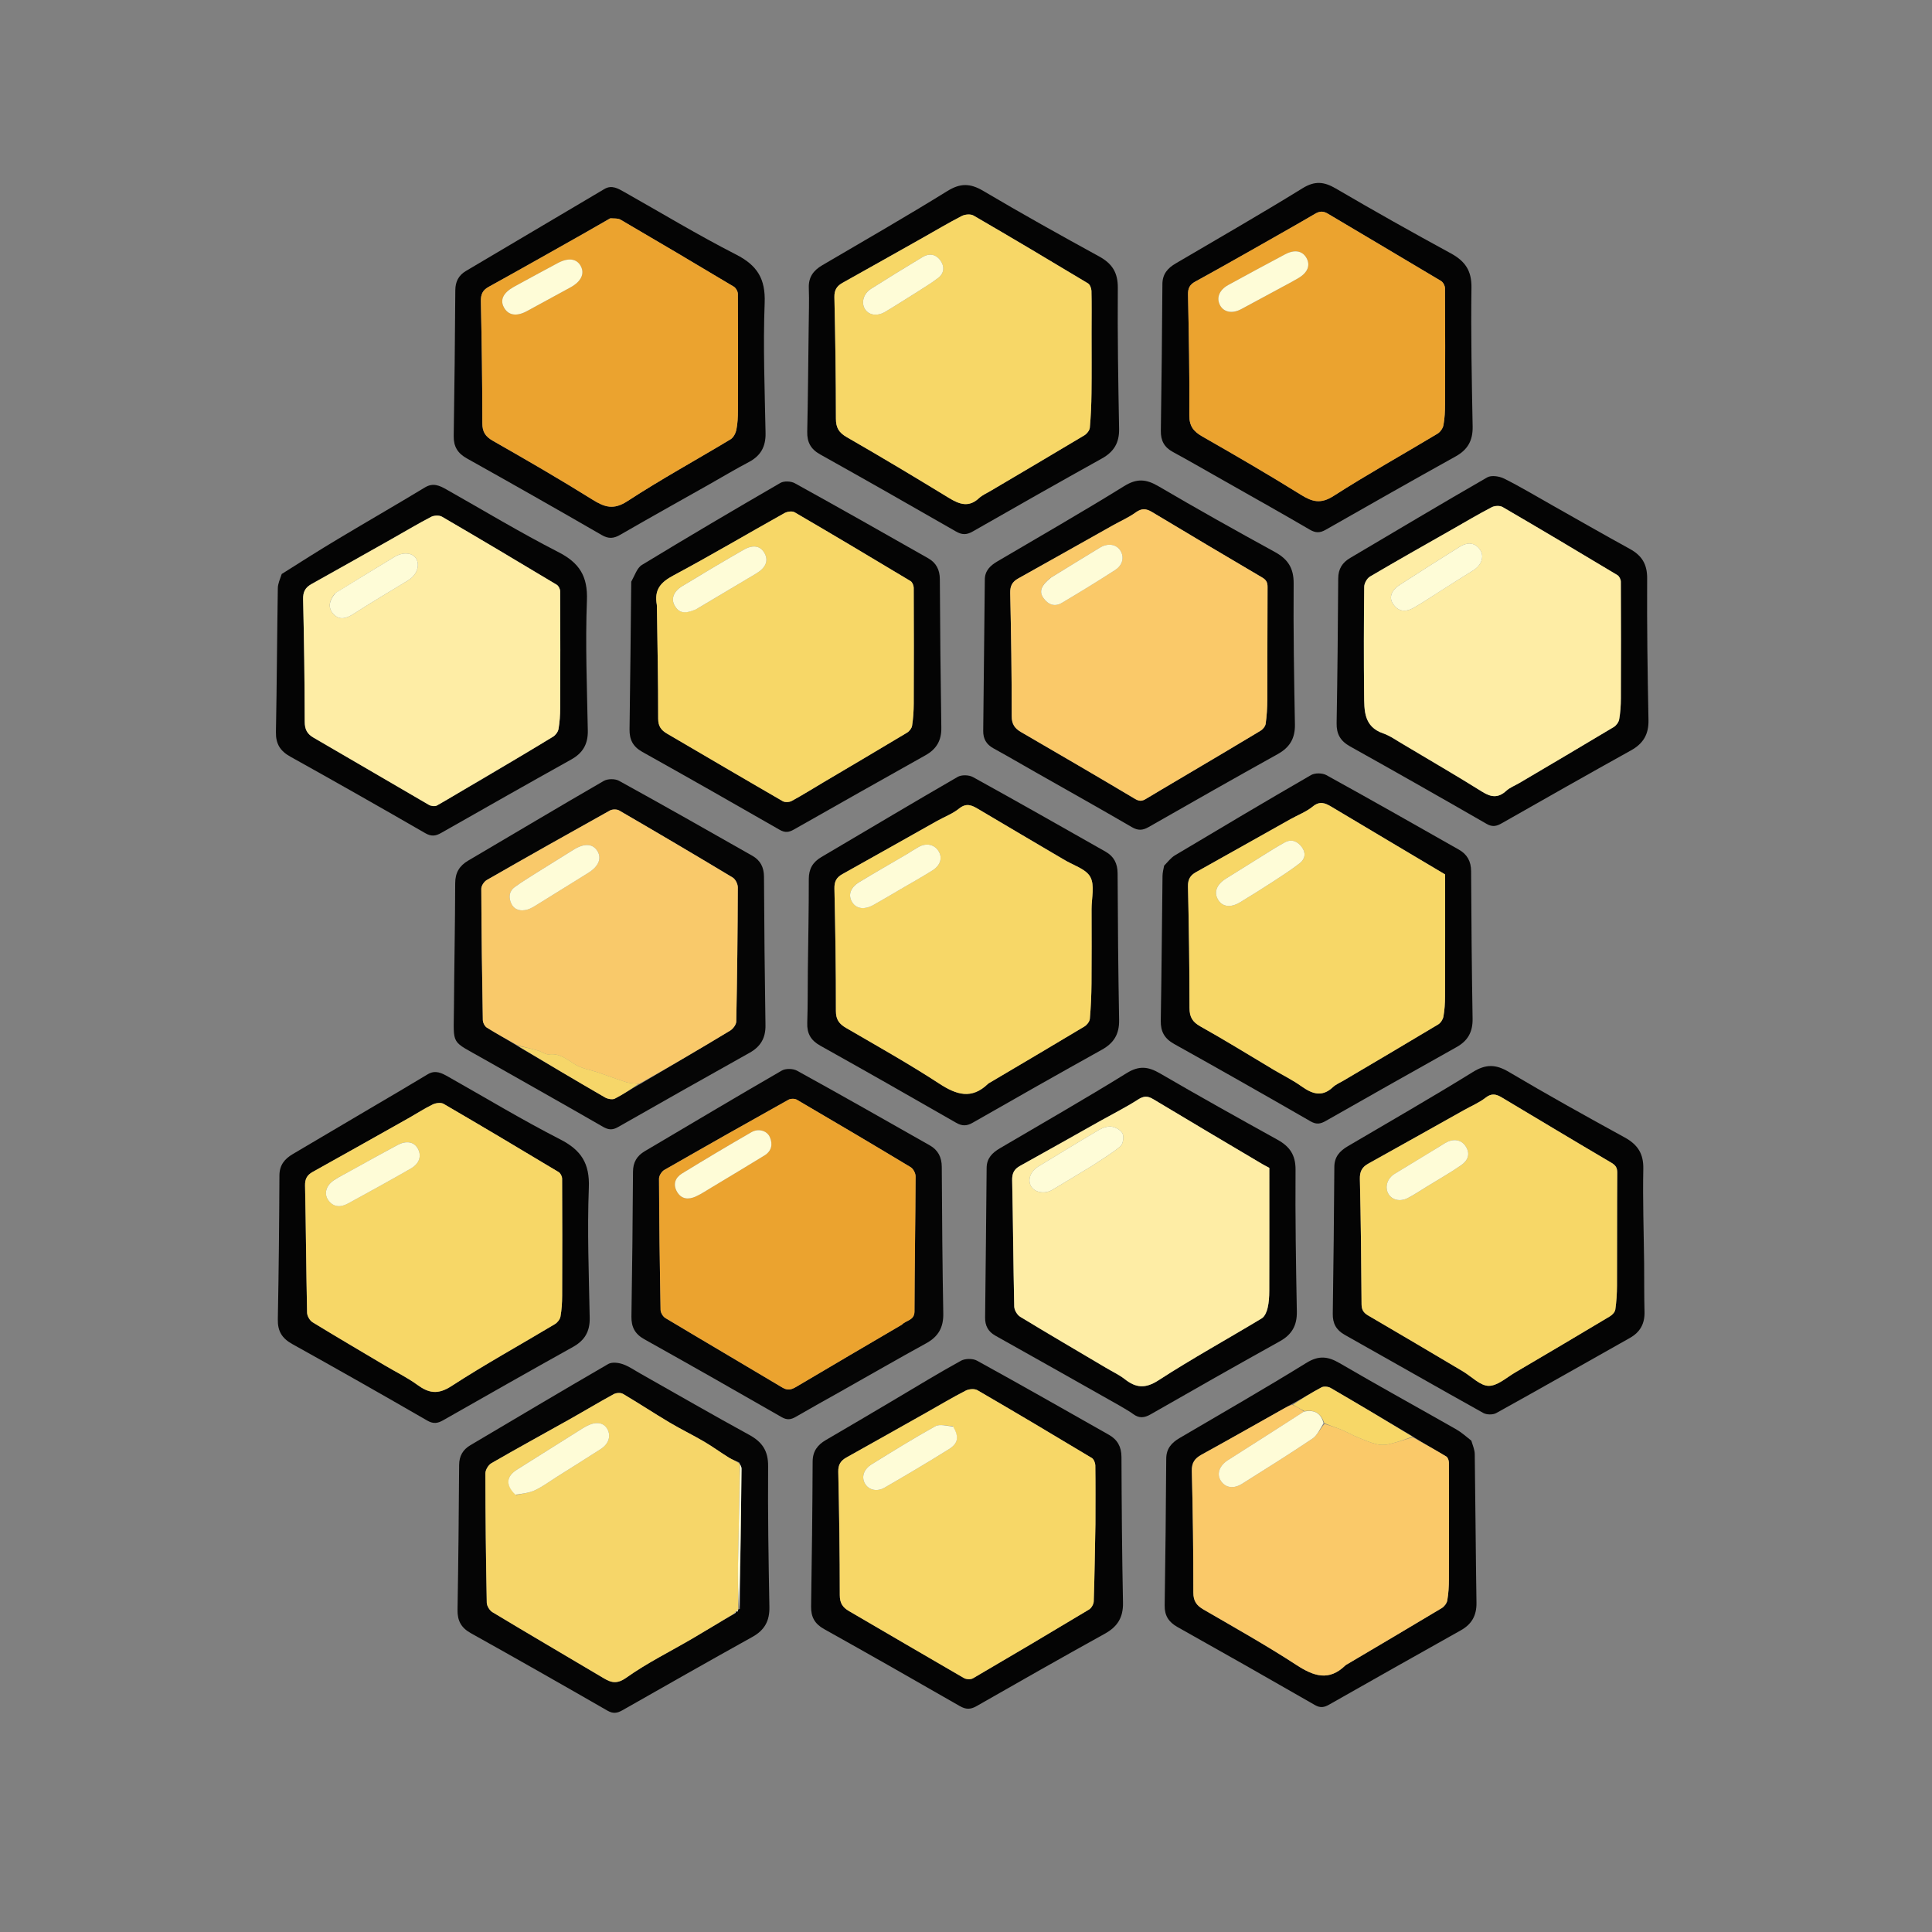 <?xml version="1.0" encoding="utf-8"?>
<!-- Generator: Adobe Adobe Illustrator 24.2.0, SVG Export Plug-In . SVG Version: 6.00 Build 0)  -->
<svg version="1.1" id="レイヤー_1" xmlns="http://www.w3.org/2000/svg" xmlns:xlink="http://www.w3.org/1999/xlink" x="0px"
	 y="0px" width="1000px" height="1000px" viewBox="0 0 1000 1000" style="enable-background:new 0 0 1000 1000;"
	 xml:space="preserve">
<rect x="0" y="0" width="1000" height="1000" fill="#808080" stroke="none"/>
<style type="text/css">
	.st0{fill:#050505;}
	.st1{fill:#040404;}
	.st2{fill:#F6D669;}
	.st3{fill:#FEFCD7;}
	.st4{fill:#F9C96A;}
	.st5{fill:#EBA32F;}
	.st6{fill:#F7D767;}
	.st7{fill:#FAC969;}
	.st8{fill:#FEEDA5;}
</style>
<g>
	<path class="st0" d="M331.85,711.18c18.85,10.65,37.28,21.3,55.96,31.51c6.7,3.67,9.84,8.25,9.77,16.21
		c-0.19,24.31,0.21,48.63,0.66,72.95c0.13,7.13-2.5,11.91-8.76,15.39c-22.53,12.52-44.93,25.27-67.34,38
		c-2.66,1.51-4.79,1.88-7.74,0.18c-23.48-13.51-47.04-26.9-70.7-40.1c-5.02-2.8-6.98-6.45-6.88-12.08
		c0.43-24.98,0.67-49.96,0.83-74.95c0.03-4.68,1.93-7.95,5.83-10.26c23.76-14.06,47.47-28.19,71.36-42.03
		c1.89-1.09,5.19-0.7,7.47,0.08C325.57,707.2,328.48,709.31,331.85,711.18z M381.03,834.04c0,0,0.02,0.09,0.75,0.23
		c0.13-0.4,0.26-0.79,0.31-1.26c0,0,0.01,0.1,0.85-0.23c0.3-24.21,0.61-48.41,0.87-72.62c0.01-0.9-0.53-1.81-1.22-3.25
		c-1.76-0.79-3.63-1.39-5.25-2.39c-4.36-2.7-8.5-5.75-12.92-8.34c-5.87-3.44-12.02-6.41-17.87-9.89
		c-8.11-4.83-15.99-10.03-24.12-14.82c-1.19-0.7-3.5-0.56-4.77,0.14c-7.77,4.24-15.35,8.81-23.07,13.15
		c-13.41,7.54-26.93,14.89-40.24,22.59c-1.58,0.91-3.13,3.48-3.13,5.28c0.03,22.31,0.28,44.62,0.72,66.92
		c0.03,1.7,1.48,4.04,2.96,4.93c18.54,11.17,37.22,22.09,55.83,33.14c4.35,2.58,7.57,4.92,13.35,0.81
		c10.86-7.72,22.97-13.68,34.51-20.44c7.15-4.19,14.22-8.52,21.97-12.95C380.76,834.7,380.94,834.37,381.03,834.04z"/>
	<path class="st0" d="M250.66,548.29c-17.68-10.15-15.83-6.45-15.7-26.65c0.14-21.49,0.6-42.97,0.65-64.45
		c0.01-5.51,2.19-9.07,6.78-11.77c23.37-13.73,46.64-27.65,70.11-41.21c2.02-1.17,5.82-1.21,7.86-0.09
		c23.16,12.75,46.15,25.8,69.13,38.87c4.03,2.29,5.93,5.89,5.95,10.76c0.13,25.65,0.37,51.3,0.77,76.95
		c0.1,6.56-2.52,11.03-8.19,14.2c-22.78,12.75-45.52,25.58-68.2,38.51c-2.85,1.63-4.94,1.41-7.73-0.19
		C291.79,571.53,271.37,560.04,250.66,548.29z M268.26,541.65c14.93,8.81,29.83,17.67,44.83,26.35c1.42,0.82,3.86,1.31,5.16,0.64
		c4.38-2.23,8.47-5.05,13.37-7.72c15.44-9.12,30.91-18.18,46.25-27.46c1.52-0.92,3.18-3.11,3.22-4.75
		c0.47-23.14,0.72-46.28,0.8-69.43c0.01-1.74-1.24-4.24-2.68-5.11c-19.48-11.73-39.07-23.27-58.73-34.69
		c-1.22-0.71-3.55-0.67-4.8,0.02c-21.31,11.87-42.56,23.85-63.72,35.98c-1.39,0.8-2.84,2.98-2.84,4.51
		c0.09,22.65,0.39,45.29,0.79,67.93c0.02,1.36,0.96,3.26,2.07,3.95C257.17,535.14,262.57,538.05,268.26,541.65z"/>
	<path class="st0" d="M435.21,720.17c-8,4.49-15.71,8.76-23.33,13.19c-2.51,1.46-4.53,1.74-7.3,0.15
		c-23.63-13.58-47.34-27.05-71.13-40.35c-4.84-2.71-6.7-6.32-6.62-11.73c0.4-24.98,0.67-49.96,0.81-74.95
		c0.03-4.89,2.01-8.21,6.09-10.62c23.63-13.95,47.19-28.02,70.95-41.75c2-1.15,5.81-1.06,7.88,0.09
		c23.01,12.68,45.85,25.66,68.69,38.63c4.22,2.4,6.19,6.06,6.21,11.13c0.12,25.32,0.33,50.63,0.78,75.95
		c0.13,7.15-2.55,11.92-8.82,15.36C464.7,703.34,450.16,711.74,435.21,720.17z M466.99,685.53c2.05-2.27,6.32-2.01,6.33-6.72
		c0.07-23.31,0.48-46.62,0.57-69.93c0.01-1.61-1.2-3.93-2.54-4.74c-19.55-11.79-39.21-23.41-58.92-34.93
		c-1.09-0.64-3.19-0.62-4.31,0c-21.49,12.01-42.94,24.11-64.29,36.36c-1.36,0.78-2.73,2.97-2.73,4.5c0.1,22.64,0.38,45.28,0.8,67.92
		c0.03,1.45,1.23,3.47,2.48,4.22c20.13,12.07,40.39,23.92,60.53,35.97c2.69,1.61,4.58,1.2,7.12-0.31
		C430.1,707.13,448.25,696.57,466.99,685.53z"/>
	<path class="st1" d="M633.93,249.04c-9.16-5.16-17.92-10.27-26.84-15.11c-4.5-2.44-6.32-5.9-6.24-10.93
		c0.37-25.31,0.65-50.63,0.81-75.94c0.03-5.22,2.73-8.27,6.86-10.69c21.93-12.9,44.02-25.55,65.66-38.92
		c6.41-3.96,11.14-3.44,17.25,0.13c19.66,11.5,39.52,22.68,59.53,33.56c7.37,4.01,10.8,8.94,10.67,17.74
		c-0.34,23.97,0.17,47.97,0.61,71.94c0.13,7.13-2.48,11.91-8.75,15.39c-22.53,12.52-44.94,25.25-67.33,38.01
		c-2.92,1.67-5.18,1.7-8.19-0.06C663.5,265.7,648.85,257.5,633.93,249.04z M645.35,130.87c-8.9,4.98-17.76,10.02-26.71,14.89
		c-2.82,1.53-3.8,3.44-3.73,6.71c0.42,20.79,0.86,41.59,0.68,62.38c-0.05,5.73,2.16,8.46,6.78,11.1
		c17.14,9.79,34.22,19.71,50.98,30.14c5.97,3.71,10.33,4.83,16.93,0.6c17.58-11.28,35.87-21.45,53.78-32.22
		c1.42-0.86,2.76-2.77,3.06-4.39c0.66-3.56,0.83-7.24,0.84-10.88c0.08-20,0.09-39.99-0.03-59.99c-0.01-1.3-0.97-3.15-2.06-3.8
		c-19.46-11.66-39.04-23.15-58.52-34.78c-2.4-1.43-4.17-1.44-6.65,0.01C669.2,117.39,657.55,123.88,645.35,130.87z"/>
	<path class="st1" d="M462.62,724.66c11.76-6.97,23.11-13.93,34.76-20.34c2.18-1.2,6.14-1.24,8.3-0.05
		c22.87,12.58,45.56,25.5,68.27,38.37c4.4,2.49,6.5,6.18,6.52,11.46c0.1,25.15,0.28,50.3,0.79,75.44c0.15,7.6-2.81,12.42-9.38,16.05
		c-22.26,12.32-44.37,24.9-66.46,37.52c-3.12,1.78-5.5,1.75-8.64-0.05c-23.34-13.42-46.75-26.73-70.26-39.87
		c-4.81-2.69-6.79-6.24-6.7-11.68c0.41-24.98,0.69-49.96,0.8-74.95c0.02-5.39,2.51-8.67,6.86-11.21
		C439.13,738.58,450.71,731.7,462.62,724.66z M566.99,788.5c0.01-10,0.08-20-0.06-29.99c-0.02-1.33-0.79-3.25-1.83-3.87
		c-19.65-11.82-39.36-23.55-59.2-35.07c-1.5-0.87-4.37-0.65-6.02,0.2c-6.84,3.51-13.46,7.48-20.17,11.25
		c-13.85,7.8-27.7,15.61-41.58,23.36c-2.99,1.67-4.33,3.72-4.25,7.43c0.48,21.29,0.79,42.58,0.79,63.87c0,4.13,1.53,6.33,4.79,8.23
		c19.83,11.53,39.59,23.18,59.46,34.65c1.21,0.7,3.5,0.82,4.66,0.14c20.11-11.74,40.14-23.62,60.1-35.62
		c1.24-0.75,2.38-2.75,2.43-4.21C566.55,815.75,566.73,802.63,566.99,788.5z"/>
	<path class="st1" d="M761.56,745.68c0.76,2.52,1.74,4.74,1.77,6.98c0.36,25.65,0.5,51.3,0.89,76.94c0.1,6.54-2.42,11.07-8.1,14.25
		c-22.78,12.76-45.5,25.61-68.21,38.48c-2.5,1.42-4.5,1.81-7.3,0.2c-23.63-13.59-47.34-27.04-71.12-40.37
		c-4.58-2.57-6.74-5.9-6.66-11.19c0.39-25.31,0.66-50.63,0.81-75.94c0.03-5.23,2.76-8.26,6.88-10.68
		c21.93-12.9,44.02-25.54,65.66-38.92c6.43-3.97,11.16-3.4,17.25,0.16c19.95,11.66,40.21,22.79,60.29,34.23
		C756.45,741.37,758.81,743.51,761.56,745.68z M730.88,743.29c-14.02-8.32-28.02-16.69-42.11-24.88c-1.26-0.73-3.54-0.96-4.76-0.32
		c-5.16,2.72-10.1,5.86-15.84,8.9c-1.27,0.72-2.53,1.45-3.81,2.17c-14.14,7.95-28.24,15.97-42.45,23.79
		c-3.52,1.94-5.13,4.15-5.02,8.46c0.52,20.93,0.82,41.88,0.78,62.82c-0.01,4.5,1.65,6.76,5.29,8.88
		c16.16,9.38,32.47,18.54,48.12,28.72c8.94,5.82,16.77,8.47,25.28,0.19c0.23-0.23,0.55-0.37,0.83-0.54
		c16.36-9.68,32.75-19.33,49.04-29.12c1.31-0.79,2.61-2.5,2.87-3.96c0.62-3.56,0.84-7.23,0.85-10.85c0.08-20.15,0.07-40.29,0-60.44
		c0-1.1-0.52-2.71-1.33-3.2C742.9,750.44,737.04,747.22,730.88,743.29z"/>
	<path class="st1" d="M418.57,170c0.05-7.33,0.32-14.17,0.07-20.99c-0.2-5.57,2.38-9.02,6.92-11.69
		c21.67-12.71,43.46-25.23,64.82-38.45c6.78-4.2,11.9-4,18.6-0.03c19.75,11.69,39.81,22.87,59.94,33.9
		c6.74,3.69,9.73,8.37,9.66,16.29c-0.19,24.32,0.21,48.65,0.66,72.98c0.13,7.18-2.68,11.85-8.91,15.31
		c-22.39,12.45-44.67,25.09-66.91,37.81c-3.12,1.78-5.5,1.76-8.64-0.05c-23.35-13.43-46.77-26.74-70.29-39.89
		c-4.83-2.7-6.78-6.27-6.67-11.7C418.21,205.83,418.34,188.16,418.57,170z M564.99,171.5c0.01-7,0.11-14-0.06-20.99
		c-0.03-1.34-0.79-3.25-1.83-3.87c-19.65-11.82-39.36-23.55-59.2-35.07c-1.5-0.87-4.37-0.65-6.02,0.2
		c-6.84,3.51-13.46,7.47-20.17,11.25c-13.85,7.8-27.7,15.61-41.58,23.36c-2.99,1.67-4.33,3.72-4.25,7.44
		c0.48,20.95,0.78,41.91,0.79,62.87c0,4.73,1.54,7.24,5.68,9.62c17.77,10.2,35.34,20.76,52.83,31.43
		c5.39,3.29,10.24,5.08,15.57,0.09c1.65-1.54,3.86-2.49,5.84-3.66c16.23-9.59,32.49-19.14,48.66-28.84c1.31-0.78,2.7-2.54,2.84-3.97
		c0.55-5.93,0.79-11.91,0.86-17.87C565.08,193.16,564.99,182.83,564.99,171.5z"/>
	<path class="st1" d="M366.87,250.84c-15.53,8.76-30.77,17.27-45.89,25.99c-3.35,1.93-5.97,2.16-9.53,0.1
		c-23.17-13.4-46.45-26.6-69.8-39.66c-4.78-2.68-6.9-6.13-6.81-11.61c0.41-25.15,0.65-50.3,0.83-75.44
		c0.03-4.46,1.73-7.73,5.47-9.95c23.89-14.17,47.79-28.31,71.7-42.44c3.8-2.25,7.05-0.27,10.26,1.54
		c19.26,10.86,38.21,22.33,57.89,32.38c10.92,5.58,15.28,12.51,14.8,25.01c-0.86,22.44,0.04,44.96,0.46,67.44
		c0.13,6.96-2.49,11.71-8.63,14.95C380.7,242.79,373.99,246.81,366.87,250.84z M315.66,113.05c-4.56,2.64-9.1,5.33-13.69,7.92
		c-16.33,9.21-32.64,18.46-49.06,27.52c-3.24,1.79-4.09,4-4.02,7.57c0.44,20.96,0.77,41.92,0.75,62.89c0,4.64,1.56,6.99,5.53,9.26
		c17.3,9.85,34.54,19.83,51.42,30.37c6.35,3.96,10.97,5.51,18.18,0.81c17.35-11.32,35.58-21.29,53.34-31.99
		c1.48-0.89,2.64-3.11,3.01-4.91c0.66-3.21,0.81-6.58,0.82-9.88c0.08-20.16,0.09-40.33-0.03-60.49c-0.01-1.29-1.04-3.11-2.14-3.76
		c-19.47-11.66-39-23.21-58.6-34.66C319.88,112.93,318,113.12,315.66,113.05z"/>
	<path class="st1" d="M191.01,574.05c10.34-6.09,20.4-11.97,30.36-17.99c4.02-2.43,7.33-0.62,10.7,1.29
		c19.26,10.86,38.22,22.33,57.89,32.39c10.91,5.58,15.31,12.48,14.82,24.99c-0.87,22.44,0.03,44.96,0.45,67.44
		c0.13,6.95-2.54,11.59-8.6,14.97c-22.52,12.54-44.92,25.28-67.33,38.02c-2.82,1.61-5.06,1.92-8.18,0.11
		c-23.18-13.38-46.45-26.6-69.84-39.6c-5.3-2.95-7.6-6.65-7.48-12.75c0.48-24.81,0.72-49.63,0.83-74.44
		c0.02-5.41,2.64-8.62,6.96-11.16C164.65,589.65,177.65,581.91,191.01,574.05z M199.55,706.97c5.51,3.24,11.32,6.07,16.45,9.83
		c6,4.39,10.72,5.15,17.66,0.65c17.44-11.32,35.7-21.39,53.55-32.08c1.31-0.79,2.63-2.48,2.89-3.94c0.63-3.56,0.84-7.23,0.86-10.85
		c0.08-20.15,0.08-40.3-0.02-60.46c-0.01-1.17-0.8-2.85-1.75-3.42c-19.79-11.89-39.63-23.71-59.58-35.33
		c-1.39-0.81-4.04-0.47-5.63,0.3c-4.41,2.15-8.55,4.86-12.84,7.28c-16.41,9.24-32.81,18.48-49.27,27.63
		c-2.9,1.61-4.05,3.59-3.98,7.06c0.46,21.94,0.58,43.89,1.05,65.83c0.04,1.7,1.4,4.05,2.86,4.95
		C174.09,691.94,186.53,699.21,199.55,706.97z"/>
	<path class="st1" d="M579.42,727.51c-21.6-12.21-42.87-24.24-64.21-36.17c-3.8-2.13-5.37-5.22-5.32-9.4
		c0.28-25.81,0.59-51.63,0.79-77.44c0.04-5.04,2.97-7.86,6.88-10.16c21.93-12.91,44.03-25.54,65.66-38.93
		c6.45-3.99,11.18-3.33,17.25,0.21c20.11,11.72,40.45,23.05,60.81,34.33c6.28,3.48,9.34,7.9,9.29,15.5
		c-0.18,24.48,0.21,48.97,0.67,73.44c0.13,7.14-2.55,11.89-8.8,15.36c-22.38,12.44-44.65,25.08-66.87,37.81
		c-3.32,1.9-6,2.12-9.07-0.17C584.38,730.31,581.99,729.1,579.42,727.51z M572.5,708.03c3.23,1.91,6.71,3.5,9.63,5.8
		c5.86,4.6,10.69,5.04,17.58,0.57c17.39-11.29,35.61-21.29,53.37-32.02c1.55-0.94,2.56-3.39,3.02-5.33
		c0.68-2.86,0.85-5.88,0.86-8.84c0.07-21.29,0.03-42.59,0.03-63.72c-1.42-0.76-2.61-1.35-3.74-2.02
		c-18.81-11.16-37.65-22.28-56.39-33.56c-2.91-1.75-4.91-1.66-7.84,0.23c-6.16,3.97-12.76,7.27-19.17,10.86
		c-13.96,7.83-27.88,15.73-41.89,23.47c-3.14,1.74-4.15,3.9-4.07,7.52c0.47,21.77,0.58,43.54,1.07,65.3
		c0.04,1.82,1.53,4.33,3.1,5.29C542.59,690.4,557.26,698.96,572.5,708.03z"/>
	<path class="st1" d="M851,654c0.06,8.66-0.01,16.83,0.2,24.99c0.16,6.12-2.24,10.52-7.58,13.53
		c-23.05,12.97-46.03,26.06-69.17,38.88c-1.73,0.96-4.94,0.93-6.68-0.04c-23.97-13.35-47.77-27-71.7-40.43
		c-4.46-2.5-6.31-5.91-6.23-10.94c0.37-25.32,0.65-50.65,0.81-75.98c0.03-5.24,2.79-8.25,6.9-10.68
		c21.65-12.75,43.45-25.24,64.81-38.46c6.78-4.19,11.9-4.02,18.6-0.05c19.75,11.69,39.81,22.87,59.94,33.9
		c6.73,3.69,9.84,8.35,9.67,16.29C850.24,621.17,850.81,637.34,851,654z M757.5,710.02c4.35,2.61,8.69,7.26,13.05,7.28
		c4.55,0.02,9.2-4.28,13.68-6.91c16.4-9.62,32.76-19.3,49.06-29.07c1.23-0.73,2.6-2.21,2.79-3.5c0.59-4.08,0.85-8.23,0.87-12.36
		c0.09-19.49-0.01-38.97,0.13-58.46c0.02-2.7-0.89-3.91-3.17-5.26c-18.92-11.12-37.73-22.44-56.57-33.7
		c-2.8-1.68-5.23-2.38-8.35,0.08c-3.31,2.61-7.35,4.29-11.08,6.37c-16.57,9.28-33.12,18.59-49.72,27.82
		c-3.2,1.78-4.41,4.04-4.32,7.9c0.51,21.61,0.72,43.22,0.87,64.83c0.02,2.89,1.02,4.44,3.45,5.86
		C724.48,690.39,740.67,700.02,757.5,710.02z"/>
	<path class="st1" d="M802.84,261.19c13.79,7.78,27.2,15.49,40.75,22.92c6.15,3.37,9.01,7.82,8.97,15.18
		c-0.14,24.48,0.21,48.97,0.69,73.44c0.14,7.38-2.7,12.15-9.11,15.7c-22.39,12.42-44.64,25.1-66.91,37.73
		c-2.6,1.48-4.74,2.02-7.74,0.29c-23.48-13.52-47.03-26.91-70.69-40.11c-4.98-2.78-7.07-6.36-6.97-12.02
		c0.43-24.98,0.68-49.96,0.83-74.94c0.03-4.91,2.11-8.18,6.17-10.57c23.63-13.95,47.17-28.05,70.96-41.72
		c2.14-1.23,6.27-0.6,8.74,0.63C786.71,251.79,794.55,256.53,802.84,261.19z M726.86,385.62c13.46,8.03,27.04,15.88,40.32,24.2
		c4.65,2.91,8.3,3.32,12.47-0.5c1.88-1.73,4.47-2.68,6.73-4.01c16.32-9.64,32.66-19.25,48.9-29c1.29-0.78,2.54-2.51,2.8-3.97
		c0.62-3.56,0.86-7.22,0.87-10.84c0.08-20.15,0.08-40.3-0.02-60.45c-0.01-1.15-0.83-2.8-1.79-3.38
		c-19.74-11.85-39.52-23.64-59.41-35.23c-1.42-0.82-4.1-0.69-5.62,0.1c-6.94,3.62-13.68,7.62-20.49,11.5
		c-14.19,8.08-28.43,16.09-42.5,24.39c-1.55,0.91-2.99,3.47-3.01,5.28c-0.21,18.65-0.25,37.3-0.05,55.95
		c0.08,8.07-0.22,16.49,9.88,19.95C719.59,380.85,722.83,383.29,726.86,385.62z"/>
	<path class="st1" d="M536.17,399.8c-7.55-4.29-14.72-8.49-22.01-12.49c-3.62-1.99-5.29-4.93-5.25-8.93
		c0.26-26.15,0.56-52.29,0.83-78.44c0.05-4.6,2.87-7.22,6.48-9.35c21.92-12.93,44.02-25.56,65.63-38.97
		c6.56-4.08,11.38-3.68,17.7,0.02c19.93,11.69,40.1,22.99,60.37,34.1c6.73,3.69,9.73,8.35,9.67,16.28
		c-0.19,24.31,0.21,48.63,0.66,72.95c0.13,7.16-2.63,11.87-8.86,15.33c-22.38,12.44-44.65,25.09-66.88,37.79
		c-3.08,1.76-5.46,1.89-8.64,0.04C569.49,418.59,552.96,409.33,536.17,399.8z M610.61,403.09c1.55-0.91,3.11-1.8,4.65-2.72
		c12.41-7.35,24.84-14.67,37.18-22.13c1.2-0.73,2.47-2.28,2.66-3.59c0.57-4.08,0.83-8.23,0.85-12.36
		c0.09-19.48,0.01-38.96,0.13-58.44c0.02-2.45-0.7-3.71-2.85-4.97c-19.07-11.2-38.06-22.52-57.03-33.9
		c-2.96-1.77-5.3-1.97-8.33,0.24c-3.69,2.68-7.97,4.52-11.98,6.77c-16.28,9.14-32.53,18.34-48.84,27.42
		c-3.06,1.7-4.25,3.81-4.17,7.48c0.47,21.27,0.79,42.54,0.78,63.82c0,4.15,1.58,6.32,4.82,8.21c19.68,11.44,39.36,22.88,58.91,34.54
		c2.25,1.34,3.65,1.31,5.67,0.09C598.67,410.14,604.36,406.86,610.61,403.09z"/>
	<path class="st1" d="M326.73,301.09c1.83-3.24,2.97-7.13,5.54-8.69c23.72-14.43,47.64-28.53,71.67-42.45
		c1.87-1.08,5.48-0.92,7.45,0.17c23.13,12.78,46.13,25.81,69.11,38.88c4.03,2.29,5.93,5.89,5.96,10.76
		c0.13,25.64,0.37,51.29,0.77,76.93c0.1,6.56-2.5,11.04-8.16,14.21c-22.77,12.75-45.49,25.6-68.19,38.48
		c-2.53,1.44-4.54,1.72-7.3,0.14c-23.63-13.58-47.33-27.04-71.11-40.34c-4.84-2.7-6.71-6.31-6.62-11.72
		C326.24,352.13,326.44,326.82,326.73,301.09z M340,313.55c0.27,19.46,0.71,38.92,0.67,58.37c-0.01,4,1.56,6.04,4.61,7.82
		c19.95,11.66,39.85,23.39,59.86,34.95c1.17,0.68,3.42,0.55,4.66-0.12c5.48-2.98,10.76-6.3,16.13-9.48
		c14.53-8.6,29.08-17.16,43.55-25.86c1.2-0.72,2.42-2.28,2.62-3.61c0.58-3.75,0.84-7.57,0.85-11.37c0.08-20,0.08-39.99-0.01-59.99
		c-0.01-1.19-0.7-2.93-1.63-3.49c-19.94-11.99-39.93-23.9-60.03-35.62c-1.26-0.74-3.81-0.37-5.23,0.42
		c-19.17,10.71-38.08,21.91-57.45,32.26C342.11,301.3,338.45,305.06,340,313.55z"/>
	<path class="st1" d="M145.82,297.1c9.85-6.23,19.38-12.29,29.07-18.09c14.98-8.97,30.11-17.68,45.06-26.72
		c4.23-2.56,7.59-0.95,11.14,1.06c19.25,10.87,38.21,22.33,57.88,32.39c10.91,5.58,15.3,12.49,14.82,24.99
		c-0.87,22.44,0.04,44.96,0.46,67.43c0.13,6.95-2.54,11.59-8.6,14.97c-22.51,12.54-44.92,25.28-67.33,38.01
		c-2.82,1.6-5.05,1.92-8.18,0.12c-23.18-13.37-46.45-26.59-69.83-39.6c-5.29-2.94-7.61-6.64-7.49-12.75
		c0.48-24.81,0.58-49.63,0.98-74.44C143.82,302.11,144.95,299.75,145.82,297.1z M248.42,403.97c12.64-7.53,25.3-15.01,37.86-22.67
		c1.29-0.79,2.55-2.51,2.8-3.97c0.62-3.56,0.86-7.22,0.87-10.84c0.08-20.15,0.08-40.3-0.02-60.45c-0.01-1.15-0.83-2.81-1.78-3.38
		c-19.73-11.85-39.51-23.63-59.4-35.22c-1.42-0.83-4.1-0.7-5.62,0.09c-6.94,3.62-13.67,7.65-20.49,11.5
		c-13.8,7.78-27.59,15.58-41.43,23.29c-3.19,1.78-4.42,4.01-4.33,7.88c0.51,21.1,0.79,42.2,0.84,63.31
		c0.01,3.97,1.17,6.34,4.58,8.31c19.93,11.52,39.75,23.24,59.67,34.77c1.12,0.65,3.17,0.9,4.21,0.32
		C233.44,412.8,240.54,408.43,248.42,403.97z"/>
	<path class="st1" d="M602.55,448.07c1.99-2.03,3.54-4.12,5.6-5.35c23.41-13.98,46.85-27.92,70.46-41.56
		c2.01-1.16,5.81-1.11,7.87,0.02c23.01,12.68,45.85,25.65,68.69,38.62c4.21,2.39,6.25,6.01,6.27,11.09
		c0.12,25.48,0.35,50.96,0.77,76.44c0.11,6.73-2.41,11.36-8.29,14.64c-22.64,12.65-45.21,25.44-67.76,38.25
		c-2.64,1.5-4.77,1.93-7.74,0.22c-23.48-13.52-47.03-26.9-70.69-40.09c-5-2.79-7.02-6.41-6.92-12.05
		c0.43-24.98,0.6-49.96,0.91-74.94C601.75,451.7,602.14,450.06,602.55,448.07z M659.64,553.96c4.66,2.72,9.55,5.14,13.94,8.25
		c5.51,3.91,10.63,5.86,16.34,0.49c1.52-1.43,3.59-2.28,5.43-3.36c16.36-9.68,32.75-19.3,49.05-29.1c1.29-0.77,2.45-2.56,2.72-4.05
		c0.61-3.4,0.83-6.9,0.85-10.36c0.07-21.14,0.03-42.29,0.03-63.24c-19.79-11.77-39.37-23.39-58.91-35.07
		c-3.25-1.94-5.97-3.04-9.6-0.07c-3.37,2.76-7.67,4.36-11.53,6.53c-16.28,9.13-32.54,18.31-48.84,27.4
		c-3.02,1.68-4.3,3.75-4.21,7.45c0.47,20.94,0.78,41.89,0.79,62.83c0,4.72,1.49,7.28,5.67,9.62
		C634.08,538.4,646.49,546.09,659.64,553.96z"/>
	<path class="st1" d="M418.14,502c0.2-15.99,0.52-31.49,0.49-46.98c-0.01-5.29,2.06-8.79,6.51-11.41
		c23.52-13.84,46.93-27.85,70.56-41.5c2-1.15,5.81-1.05,7.88,0.1c23.01,12.69,45.87,25.67,68.72,38.65c4.23,2.4,6.15,6.1,6.17,11.16
		c0.11,25.33,0.32,50.65,0.78,75.98c0.13,7.18-2.67,11.86-8.9,15.32c-22.39,12.45-44.67,25.09-66.91,37.81
		c-3.11,1.78-5.5,1.77-8.64-0.04c-23.35-13.43-46.77-26.74-70.29-39.89c-4.82-2.7-6.85-6.26-6.68-11.7
		C418.13,520.5,418.05,511.5,418.14,502z M549.97,444.45c-14.54-8.54-29.12-17.02-43.59-25.67c-3.43-2.05-6.18-3.33-9.98-0.27
		c-3.39,2.73-7.69,4.32-11.55,6.49c-16.28,9.14-32.51,18.35-48.83,27.43c-3.1,1.72-4.21,3.85-4.13,7.5
		c0.47,21.11,0.81,42.22,0.77,63.33c-0.01,4.55,1.74,6.74,5.34,8.83c16.15,9.39,32.46,18.55,48.1,28.74
		c8.96,5.85,16.79,8.36,25.29,0.14c0.24-0.23,0.54-0.39,0.83-0.55c16.36-9.68,32.75-19.32,49.04-29.11c1.31-0.78,2.7-2.55,2.83-3.97
		c0.55-6.1,0.81-12.23,0.86-18.36c0.12-12.82,0.05-25.65,0.03-38.47c-0.01-5.66,1.75-12.35-0.68-16.68
		C561.95,449.63,555.28,447.83,549.97,444.45z"/>
	<path class="st2" d="M379.93,835.19c-7.1,4.27-14.17,8.6-21.32,12.79c-11.54,6.77-23.65,12.73-34.51,20.44
		c-5.78,4.11-9,1.77-13.35-0.81c-18.61-11.05-37.29-21.98-55.83-33.14c-1.48-0.89-2.93-3.24-2.96-4.93
		c-0.44-22.3-0.69-44.61-0.72-66.92c0-1.8,1.55-4.37,3.13-5.28c13.32-7.7,26.83-15.05,40.24-22.59c7.72-4.34,15.3-8.91,23.07-13.15
		c1.28-0.7,3.59-0.84,4.77-0.14c8.13,4.79,16.01,10,24.12,14.82c5.85,3.48,12,6.45,17.87,9.89c4.42,2.59,8.57,5.64,12.92,8.34
		c1.62,1.01,3.49,1.61,5.51,3.17c-0.13,17.99-0.58,35.21-0.87,52.43c-0.13,7.66,0.08,15.32,0.13,22.99c0,0-0.01-0.1-0.27-0.02
		c-0.44,0.4-0.62,0.72-0.8,1.05c0,0-0.02-0.09-0.25,0C380.36,834.55,380.14,834.87,379.93,835.19z M267.15,773.84
		c3.26-0.79,6.75-1.08,9.72-2.48c4.02-1.9,7.65-4.63,11.44-7.02c7.58-4.78,15.19-9.5,22.71-14.37c4.04-2.61,5.29-6.68,3.4-10.18
		c-1.87-3.47-5.72-4.17-10.42-1.84c-1.04,0.51-2.04,1.11-3.03,1.73c-11.1,6.97-22.18,13.97-33.28,20.93
		C262,764.18,261.53,768.62,267.15,773.84z"/>
	<path class="st3" d="M382.53,832.95c-0.47-7.5-0.68-15.16-0.55-22.82c0.29-17.22,0.74-34.44,1.07-52.16
		c0.23,0.4,0.77,1.31,0.76,2.21C383.56,784.37,383.25,808.58,382.53,832.95z"/>
	<path class="st3" d="M381.42,834.2c-0.19-0.39-0.01-0.72,0.47-1.08C382.04,833.48,381.91,833.87,381.42,834.2z"/>
	<path class="st3" d="M380.25,835.11c-0.11-0.24,0.11-0.56,0.6-0.98C380.94,834.37,380.76,834.7,380.25,835.11z"/>
	<path class="st4" d="M267.89,541.08c-5.32-3.03-10.72-5.94-15.91-9.18c-1.11-0.69-2.05-2.59-2.07-3.95
		c-0.4-22.64-0.7-45.29-0.79-67.93c-0.01-1.53,1.45-3.71,2.84-4.51c21.16-12.13,42.41-24.11,63.72-35.98
		c1.25-0.7,3.58-0.73,4.8-0.02c19.66,11.42,39.25,22.96,58.73,34.69c1.44,0.86,2.68,3.37,2.68,5.11
		c-0.08,23.14-0.33,46.29-0.8,69.43c-0.03,1.63-1.7,3.83-3.22,4.75c-15.34,9.27-30.82,18.33-47.03,27.5
		c-2.72-0.22-4.76-0.22-6.6-0.81c-5.01-1.58-9.92-3.45-14.9-5.14c-3.83-1.31-8.07-1.9-11.46-3.93c-4.36-2.61-8.03-6.07-13.76-5.35
		c-1.74,0.22-3.65-1.4-5.55-1.93C275.04,542.8,271.46,541.98,267.89,541.08z M278.03,451.54c-3.9,2.53-7.92,4.89-11.66,7.64
		c-2.98,2.18-3.17,5.49-1.69,8.56c1.62,3.36,4.88,3.97,8.15,3.08c2.03-0.55,3.9-1.82,5.74-2.95c8.64-5.32,17.22-10.73,25.86-16.05
		c5.36-3.3,7.18-7.51,4.77-11.37c-2.42-3.88-6.79-4.1-12.33-0.64C290.8,443.61,284.73,447.39,278.03,451.54z"/>
	<path class="st2" d="M268.08,541.37c3.38,0.61,6.97,1.43,10.51,2.43c1.9,0.54,3.81,2.15,5.55,1.93c5.73-0.71,9.41,2.74,13.76,5.35
		c3.39,2.03,7.62,2.63,11.46,3.93c4.97,1.69,9.89,3.56,14.9,5.14c1.85,0.58,3.88,0.58,6.25,0.85c-3.78,2.59-7.86,5.41-12.25,7.64
		c-1.3,0.66-3.74,0.18-5.16-0.64C298.09,559.32,283.19,550.46,268.08,541.37z"/>
	<path class="st5" d="M466.68,685.74c-18.43,10.83-36.58,21.39-54.63,32.13c-2.54,1.51-4.43,1.91-7.12,0.31
		c-20.15-12.04-40.4-23.9-60.53-35.97c-1.26-0.75-2.46-2.77-2.48-4.22c-0.43-22.64-0.71-45.28-0.8-67.92
		c-0.01-1.53,1.37-3.72,2.73-4.5c21.35-12.25,42.79-24.36,64.29-36.36c1.12-0.63,3.22-0.64,4.31,0
		c19.71,11.52,39.36,23.14,58.92,34.93c1.35,0.81,2.55,3.13,2.54,4.74c-0.09,23.31-0.5,46.62-0.57,69.93
		C473.31,683.53,469.05,683.27,466.68,685.74z M368.82,614.3c8.96-5.4,17.95-10.74,26.85-16.23c3.67-2.26,4.43-5.76,2.77-9.55
		c-1.43-3.27-5.85-4.6-9.5-2.5c-12.08,6.96-24.07,14.09-35.95,21.39c-3.48,2.13-4.81,5.58-2.56,9.46c2.27,3.9,5.88,4.11,9.55,2.5
		C362.85,618.11,365.47,616.27,368.82,614.3z"/>
	<path class="st5" d="M645.65,130.66c11.9-6.79,23.55-13.27,35.05-20.01c2.47-1.45,4.24-1.44,6.65-0.01
		c19.48,11.63,39.06,23.11,58.52,34.78c1.09,0.65,2.05,2.5,2.06,3.8c0.12,19.99,0.11,39.99,0.03,59.99
		c-0.01,3.63-0.18,7.32-0.84,10.88c-0.3,1.62-1.64,3.53-3.06,4.39c-17.91,10.77-36.2,20.94-53.78,32.22
		c-6.6,4.24-10.97,3.12-16.93-0.6c-16.76-10.43-33.83-20.35-50.98-30.14c-4.62-2.64-6.83-5.38-6.78-11.1
		c0.17-20.79-0.26-41.59-0.68-62.38c-0.07-3.28,0.91-5.18,3.73-6.71C627.59,140.9,636.45,135.85,645.65,130.66z M663.29,148.78
		c2.91-1.6,5.86-3.13,8.73-4.81c4.95-2.91,6.4-6.78,4.1-10.64c-2.12-3.55-6.1-4.25-10.98-1.66c-9.83,5.22-19.62,10.52-29.38,15.86
		c-4.74,2.59-6.32,6.78-4.18,10.61c1.98,3.54,6.34,4.32,10.89,1.87C649.2,156.39,655.91,152.74,663.29,148.78z"/>
	<path class="st6" d="M566.99,789c-0.26,13.63-0.44,26.75-0.87,39.87c-0.05,1.46-1.19,3.46-2.43,4.21
		c-19.96,12-39.99,23.88-60.1,35.62c-1.16,0.68-3.45,0.56-4.66-0.14c-19.87-11.47-39.62-23.12-59.46-34.65
		c-3.27-1.9-4.79-4.1-4.79-8.23c0-21.29-0.31-42.58-0.79-63.87c-0.08-3.71,1.26-5.77,4.25-7.43c13.88-7.74,27.73-15.56,41.58-23.36
		c6.71-3.78,13.32-7.74,20.17-11.25c1.65-0.85,4.52-1.07,6.02-0.2c19.83,11.52,39.54,23.25,59.2,35.07
		c1.04,0.62,1.81,2.54,1.83,3.87C567.08,768.5,567,778.5,566.99,789z M493.06,738.12c-3-0.03-6.62-1.17-8.91,0.09
		c-11.18,6.2-22.05,12.97-32.94,19.69c-4.26,2.63-5.48,6.7-3.47,10.08c1.91,3.22,6.08,4.34,10.14,2
		c11.22-6.48,22.37-13.09,33.36-19.95C496.03,747.04,496.45,743.64,493.06,738.12z"/>
	<path class="st7" d="M731.21,743.91c5.82,3.3,11.69,6.53,17.42,9.99c0.81,0.49,1.32,2.1,1.33,3.2c0.07,20.15,0.08,40.29,0,60.44
		c-0.01,3.63-0.23,7.29-0.85,10.85c-0.26,1.46-1.56,3.17-2.87,3.96c-16.3,9.79-32.68,19.43-49.04,29.12
		c-0.29,0.17-0.6,0.31-0.83,0.54c-8.51,8.28-16.34,5.63-25.28-0.19c-15.64-10.19-31.96-19.35-48.12-28.72
		c-3.64-2.11-5.3-4.37-5.29-8.88c0.03-20.94-0.27-41.88-0.78-62.82c-0.11-4.31,1.5-6.52,5.02-8.46
		c14.21-7.82,28.31-15.84,42.45-23.79c1.27-0.72,2.54-1.44,4.51-2.04c2.57,1.17,4.43,2.22,6.07,3.51
		c-13.23,8.52-26.23,16.83-39.26,25.09c-4.37,2.77-6.01,6.94-3.96,10.42c2.31,3.91,6.6,4.75,11.22,1.85
		c12.22-7.68,24.45-15.34,36.43-23.39c2.5-1.68,3.89-5.02,6.18-7.59c3.3,1.04,6.25,1.97,9.11,3.16c2.71,1.13,5.27,2.62,7.98,3.76
		c3.14,1.32,6.32,2.66,9.6,3.52c2,0.53,4.32,0.6,6.34,0.14C722.84,746.61,727,745.16,731.21,743.91z"/>
	<path class="st6" d="M731.04,743.6c-4.04,1.57-8.21,3.01-12.48,3.98c-2.01,0.46-4.34,0.39-6.34-0.14c-3.28-0.87-6.45-2.21-9.6-3.52
		c-2.71-1.14-5.27-2.63-7.98-3.76c-2.85-1.18-5.81-2.11-9.18-3.52c-1.83-5.52-5.4-7.02-10.31-6.25c-1.86-1.05-3.72-2.1-5.93-3.3
		c4.67-3.14,9.62-6.27,14.78-8.99c1.22-0.64,3.5-0.42,4.76,0.32C702.86,726.6,716.86,734.97,731.04,743.6z"/>
	<path class="st6" d="M564.99,172c0,10.83,0.09,21.16-0.04,31.49c-0.07,5.96-0.31,11.94-0.86,17.87c-0.13,1.42-1.53,3.18-2.84,3.97
		c-16.17,9.7-32.43,19.24-48.66,28.84c-1.98,1.17-4.19,2.12-5.84,3.66c-5.33,4.99-10.18,3.19-15.57-0.09
		c-17.49-10.67-35.06-21.23-52.83-31.43c-4.14-2.38-5.68-4.89-5.68-9.62c-0.01-20.96-0.31-41.92-0.79-62.87
		c-0.08-3.71,1.25-5.77,4.25-7.44c13.88-7.74,27.73-15.56,41.58-23.36c6.71-3.78,13.32-7.74,20.17-11.25
		c1.65-0.85,4.52-1.07,6.02-0.2c19.83,11.51,39.54,23.25,59.2,35.07c1.04,0.62,1.79,2.54,1.83,3.87
		C565.1,157.5,565,164.5,564.99,172z M475.28,150.77c3.46-2.3,7.06-4.4,10.32-6.94c3.34-2.6,3.33-6.17,0.93-9.3
		c-2.3-3.01-5.68-3.48-8.94-1.52c-8.97,5.39-17.88,10.88-26.72,16.47c-3.9,2.46-5.2,7.02-3.3,10.29c1.95,3.35,6.34,4.15,10.58,1.63
		C463.72,158.09,469.16,154.57,475.28,150.77z"/>
	<path class="st5" d="M316.02,112.96c1.98,0.16,3.85-0.03,5.17,0.73c19.59,11.45,39.13,23,58.6,34.66c1.1,0.66,2.13,2.48,2.14,3.76
		c0.12,20.16,0.11,40.33,0.03,60.49c-0.01,3.3-0.16,6.66-0.82,9.88c-0.37,1.8-1.52,4.02-3.01,4.91
		c-17.76,10.7-35.99,20.67-53.34,31.99c-7.21,4.71-11.83,3.16-18.18-0.81c-16.88-10.54-34.12-20.52-51.42-30.37
		c-3.97-2.26-5.53-4.62-5.53-9.26c0.01-20.96-0.32-41.93-0.75-62.89c-0.07-3.58,0.78-5.79,4.02-7.57
		c16.41-9.06,32.72-18.31,49.06-27.52C306.56,118.38,311.1,115.69,316.02,112.96z M267.92,147.43c-0.73,0.4-1.47,0.78-2.19,1.19
		c-5.27,3.01-6.97,6.59-4.96,10.39c2.28,4.3,6.59,4.97,12.1,1.95c7.44-4.08,14.9-8.11,22.35-12.18c5.58-3.05,7.53-7.11,5.34-11.1
		c-2.09-3.82-6.36-4.42-11.81-1.53C281.99,139.73,275.28,143.41,267.92,147.43z"/>
	<path class="st6" d="M199.24,706.76c-12.7-7.56-25.15-14.82-37.43-22.36c-1.46-0.89-2.83-3.24-2.86-4.95
		c-0.46-21.94-0.59-43.89-1.05-65.83c-0.07-3.48,1.08-5.45,3.98-7.06c16.45-9.15,32.86-18.39,49.27-27.63
		c4.29-2.41,8.42-5.12,12.84-7.28c1.59-0.78,4.24-1.11,5.63-0.3c19.95,11.62,39.79,23.44,59.58,35.33c0.95,0.57,1.74,2.25,1.75,3.42
		c0.1,20.15,0.1,40.3,0.02,60.46c-0.01,3.63-0.23,7.3-0.86,10.85c-0.26,1.46-1.57,3.16-2.89,3.94
		c-17.85,10.7-36.11,20.76-53.55,32.08c-6.94,4.51-11.66,3.74-17.66-0.65C210.86,713.04,205.06,710.21,199.24,706.76z
		 M181.51,606.01c-2.9,1.61-5.92,3.04-8.68,4.87c-4.06,2.69-5.27,6.99-2.96,10.24c2.72,3.83,6.47,3.84,10.17,1.83
		c10.94-5.93,21.83-11.95,32.62-18.15c4.54-2.61,5.69-6.72,3.53-10.45c-1.98-3.41-5.87-4.14-10.49-1.67
		C197.8,596.92,189.98,601.3,181.51,606.01z"/>
	<path class="st8" d="M572.19,707.81c-14.93-8.85-29.61-17.41-44.12-26.24c-1.57-0.96-3.06-3.47-3.1-5.29
		c-0.49-21.77-0.6-43.54-1.07-65.3c-0.08-3.62,0.93-5.78,4.07-7.52c14.01-7.73,27.93-15.64,41.89-23.47
		c6.41-3.59,13-6.89,19.17-10.86c2.93-1.88,4.93-1.98,7.84-0.23c18.74,11.28,37.58,22.4,56.39,33.56c1.13,0.67,2.32,1.26,3.74,2.02
		c0,21.13,0.03,42.43-0.03,63.72c-0.01,2.95-0.18,5.98-0.86,8.84c-0.46,1.94-1.48,4.39-3.02,5.33
		c-17.76,10.74-35.98,20.74-53.37,32.02c-6.88,4.47-11.72,4.04-17.58-0.57C579.2,711.53,575.72,709.94,572.19,707.81z
		 M565.68,603.17c4.8-3.23,9.84-6.17,14.24-9.87c1.36-1.14,1.91-4.74,1.16-6.48c-0.76-1.75-3.5-3.3-5.58-3.65
		c-2.05-0.34-4.64,0.48-6.52,1.59c-10.59,6.21-21.03,12.66-31.53,19.02c-4.02,2.43-5.68,6.78-3.84,10.09
		c1.86,3.34,7,4.37,11.01,2.01C551.46,611.84,558.25,607.67,565.68,603.17z"/>
	<path class="st6" d="M757.2,709.81c-16.53-9.79-32.73-19.41-49.01-28.89c-2.43-1.41-3.43-2.96-3.45-5.86
		c-0.14-21.61-0.36-43.23-0.87-64.83c-0.09-3.86,1.12-6.12,4.32-7.9c16.6-9.23,33.15-18.54,49.72-27.82
		c3.72-2.09,7.77-3.76,11.08-6.37c3.12-2.46,5.54-1.76,8.35-0.08c18.84,11.26,37.65,22.58,56.57,33.7c2.29,1.34,3.19,2.55,3.17,5.26
		c-0.15,19.48-0.05,38.97-0.13,58.46c-0.02,4.13-0.28,8.28-0.87,12.36c-0.19,1.29-1.56,2.77-2.79,3.5
		c-16.31,9.76-32.67,19.45-49.06,29.07c-4.48,2.63-9.13,6.94-13.68,6.91C766.19,717.28,761.85,712.64,757.2,709.81z M741.91,595.42
		c-6.68,4.05-13.37,8.07-20.02,12.15c-3.84,2.35-5.23,6.79-3.32,10.25c1.81,3.28,6.02,4.4,10.07,2.31c3.39-1.75,6.57-3.9,9.82-5.9
		c5.94-3.65,12.01-7.11,17.75-11.05c3.42-2.35,5.12-5.79,2.39-9.9c-2.33-3.5-6.38-4.11-10.56-1.65
		C746.17,592.72,744.35,593.87,741.91,595.42z"/>
	<path class="st8" d="M726.56,385.4c-3.73-2.11-6.96-4.55-10.61-5.8c-10.1-3.46-9.79-11.88-9.88-19.95
		c-0.2-18.65-0.16-37.3,0.05-55.95c0.02-1.81,1.46-4.37,3.01-5.28c14.07-8.29,28.31-16.3,42.5-24.39
		c6.81-3.88,13.54-7.88,20.49-11.5c1.52-0.79,4.21-0.92,5.62-0.1c19.89,11.59,39.67,23.37,59.41,35.23
		c0.95,0.57,1.78,2.22,1.79,3.38c0.1,20.15,0.1,40.3,0.02,60.45c-0.01,3.62-0.25,7.28-0.87,10.84c-0.26,1.46-1.5,3.19-2.8,3.97
		c-16.25,9.76-32.59,19.36-48.9,29c-2.25,1.33-4.84,2.28-6.73,4.01c-4.17,3.82-7.82,3.42-12.47,0.5
		C753.9,401.49,740.32,393.65,726.56,385.4z M746.07,305.56c5.46-3.44,10.91-6.91,16.4-10.3c4.26-2.62,5.91-7.05,3.77-10.44
		c-2.4-3.8-6.28-4.56-10.76-1.77c-10.39,6.49-20.72,13.07-31.02,19.7c-4.27,2.75-5.56,6.43-3.64,9.49c2.52,4.02,6.14,5,10.75,2.41
		C736.33,311.98,740.86,308.91,746.07,305.56z"/>
	<path class="st7" d="M610.31,403.31c-5.95,3.55-11.64,6.82-17.24,10.23c-2.01,1.23-3.42,1.26-5.67-0.09
		c-19.55-11.66-39.23-23.1-58.91-34.54c-3.24-1.88-4.82-4.05-4.82-8.21c0.01-21.27-0.31-42.55-0.78-63.82
		c-0.08-3.67,1.1-5.77,4.17-7.48c16.31-9.08,32.56-18.28,48.84-27.42c4-2.25,8.29-4.1,11.98-6.77c3.03-2.2,5.37-2.01,8.33-0.24
		c18.97,11.37,37.96,22.7,57.03,33.9c2.14,1.26,2.86,2.51,2.85,4.97c-0.12,19.48-0.04,38.96-0.13,58.44
		c-0.02,4.13-0.28,8.28-0.85,12.36c-0.18,1.31-1.45,2.86-2.66,3.59c-12.34,7.46-24.78,14.78-37.18,22.13
		C613.72,401.29,612.16,402.18,610.31,403.31z M543.66,299.15c-4.88,4.03-5.96,7.03-3.57,10.39c2.45,3.43,5.79,4.74,9.54,2.51
		c9.28-5.51,18.49-11.16,27.57-17.01c3.93-2.54,4.78-6.65,2.76-9.96c-2.06-3.37-6.44-4.15-10.58-1.65
		C560.98,288.49,552.66,293.68,543.66,299.15z"/>
	<path class="st6" d="M340,313.06c-1.54-8,2.11-11.76,8.6-15.23c19.36-10.35,38.27-21.55,57.45-32.26c1.42-0.79,3.97-1.16,5.23-0.42
		c20.1,11.72,40.09,23.63,60.03,35.62c0.93,0.56,1.63,2.3,1.63,3.49c0.09,20,0.09,39.99,0.01,59.99c-0.02,3.8-0.28,7.62-0.85,11.37
		c-0.2,1.33-1.42,2.89-2.62,3.61c-14.47,8.7-29.03,17.26-43.55,25.86c-5.37,3.18-10.65,6.51-16.13,9.48
		c-1.24,0.68-3.49,0.8-4.66,0.12c-20.01-11.55-39.91-23.29-59.86-34.95c-3.04-1.78-4.61-3.81-4.61-7.82
		C340.71,352.46,340.27,333,340,313.06z M360.54,315.23c10.29-6.13,20.58-12.25,30.86-18.38c5.01-2.99,6.5-6.67,4.3-10.56
		c-2.12-3.76-5.83-4.57-10.82-1.71c-10.68,6.12-21.25,12.42-31.77,18.81c-4.51,2.74-5.85,6.57-3.99,9.92
		C351.34,317.31,354.3,317.94,360.54,315.23z"/>
	<path class="st8" d="M248.06,404.05c-7.51,4.37-14.61,8.75-21.87,12.86c-1.04,0.59-3.09,0.33-4.21-0.32
		c-19.92-11.54-39.74-23.25-59.67-34.77c-3.41-1.97-4.57-4.35-4.58-8.31c-0.05-21.1-0.33-42.21-0.84-63.31
		c-0.09-3.87,1.13-6.1,4.33-7.88c13.84-7.71,27.63-15.5,41.43-23.29c6.82-3.85,13.55-7.88,20.49-11.5c1.52-0.79,4.2-0.91,5.62-0.09
		c19.89,11.59,39.67,23.37,59.4,35.22c0.95,0.57,1.78,2.22,1.78,3.38c0.1,20.15,0.1,40.3,0.02,60.45
		c-0.01,3.62-0.25,7.28-0.87,10.84c-0.26,1.46-1.51,3.18-2.8,3.97C273.72,388.95,261.05,396.44,248.06,404.05z M173.46,307.1
		c-2.84,3.37-4.1,7.21-0.88,10.72c3.08,3.36,6.64,2.34,10.31-0.01c9.34-5.99,18.89-11.68,28.38-17.44
		c4.47-2.71,6.34-7.83,4.03-11.36c-1.97-3.02-6.76-3.4-11.11-0.76C194.13,294.35,184.09,300.48,173.46,307.1z"/>
	<path class="st6" d="M659.33,553.76c-12.84-7.67-25.25-15.35-37.98-22.46c-4.18-2.34-5.67-4.9-5.67-9.62
		c-0.01-20.95-0.31-41.89-0.79-62.83c-0.08-3.7,1.19-5.77,4.21-7.45c16.3-9.09,32.56-18.27,48.84-27.4
		c3.86-2.17,8.16-3.77,11.53-6.53c3.63-2.97,6.35-1.87,9.6,0.07c19.54,11.68,39.12,23.3,58.91,35.07c0,20.95,0.03,42.09-0.03,63.24
		c-0.01,3.46-0.24,6.96-0.85,10.36c-0.27,1.49-1.43,3.28-2.72,4.05c-16.29,9.79-32.68,19.42-49.05,29.1
		c-1.84,1.09-3.91,1.93-5.43,3.36c-5.71,5.37-10.83,3.42-16.34-0.49C669.19,559.1,664.3,556.69,659.33,553.76z M658.39,439.87
		c-7.88,4.93-15.75,9.9-23.66,14.79c-5.02,3.1-6.63,7.18-4.22,11.08c2.29,3.69,6.51,4.23,11.43,1.24
		c5.82-3.54,11.59-7.15,17.3-10.86c4.58-2.98,9.18-5.98,13.5-9.32c2.87-2.22,3.3-5.44,1.04-8.4c-2.19-2.87-5.12-4.31-8.73-2.4
		C663,437.08,661.03,438.33,658.39,439.87z"/>
	<path class="st6" d="M550.23,444.71c5.05,3.12,11.72,4.92,14.08,9.14c2.42,4.33,0.67,11.02,0.68,16.68
		c0.02,12.82,0.09,25.65-0.03,38.47c-0.06,6.13-0.31,12.26-0.86,18.36c-0.13,1.42-1.52,3.18-2.83,3.97
		c-16.29,9.79-32.68,19.43-49.04,29.11c-0.29,0.17-0.59,0.33-0.83,0.55c-8.5,8.22-16.33,5.71-25.29-0.14
		c-15.63-10.2-31.95-19.35-48.1-28.74c-3.61-2.1-5.35-4.29-5.34-8.83c0.04-21.11-0.3-42.23-0.77-63.33
		c-0.08-3.65,1.03-5.78,4.13-7.5c16.31-9.08,32.55-18.29,48.83-27.43c3.86-2.17,8.16-3.76,11.55-6.49c3.8-3.06,6.55-1.78,9.98,0.27
		C520.85,427.44,535.43,435.91,550.23,444.71z M468.9,442.43c-8.04,4.7-16.15,9.3-24.11,14.13c-4.73,2.88-5.95,6.75-3.73,10.38
		c2.13,3.48,6.28,4.09,11.06,1.44c4.65-2.59,9.22-5.33,13.81-8.02c5.6-3.28,11.27-6.44,16.76-9.89c4.08-2.56,5.17-6.41,3.2-9.76
		c-2.14-3.63-6.36-4.6-10.41-2.33C473.45,439.53,471.5,440.81,468.9,442.43z"/>
	<path class="st3" d="M266.78,773.68c-5.24-5.06-4.78-9.51,0.92-13.07c11.11-6.96,22.19-13.96,33.28-20.93
		c0.98-0.62,1.99-1.21,3.03-1.73c4.7-2.33,8.55-1.63,10.42,1.84c1.88,3.5,0.64,7.56-3.4,10.18c-7.52,4.86-15.13,9.59-22.71,14.37
		c-3.79,2.39-7.42,5.12-11.44,7.02C273.9,772.76,270.41,773.06,266.78,773.68z"/>
	<path class="st3" d="M278.35,451.35c6.38-3.97,12.45-7.75,18.52-11.53c5.54-3.46,9.91-3.23,12.33,0.64
		c2.41,3.85,0.59,8.07-4.77,11.37c-8.64,5.32-17.22,10.73-25.86,16.05c-1.83,1.13-3.7,2.4-5.74,2.95c-3.28,0.89-6.53,0.27-8.15-3.08
		c-1.48-3.07-1.28-6.38,1.69-8.56C270.11,456.43,274.13,454.07,278.35,451.35z"/>
	<path class="st3" d="M368.51,614.5c-3.04,1.78-5.66,3.61-8.52,4.87c-3.67,1.61-7.28,1.4-9.55-2.5c-2.25-3.88-0.92-7.32,2.56-9.46
		c11.88-7.29,23.87-14.43,35.95-21.39c3.64-2.1,8.06-0.77,9.5,2.5c1.66,3.79,0.9,7.29-2.77,9.55
		C386.77,603.56,377.78,608.9,368.51,614.5z"/>
	<path class="st3" d="M662.96,148.94c-7.05,3.8-13.76,7.45-20.5,11.06c-4.55,2.44-8.91,1.67-10.89-1.87
		c-2.13-3.83-0.56-8.01,4.18-10.61c9.76-5.34,19.55-10.64,29.38-15.86c4.88-2.59,8.86-1.89,10.98,1.66c2.3,3.86,0.86,7.73-4.1,10.64
		C669.16,145.65,666.21,147.18,662.96,148.94z"/>
	<path class="st3" d="M493.35,738.38c3.1,5.27,2.68,8.66-2.1,11.65c-10.99,6.86-22.14,13.47-33.36,19.95
		c-4.05,2.34-8.22,1.22-10.14-2c-2.01-3.38-0.79-7.45,3.47-10.08c10.89-6.72,21.76-13.49,32.94-19.69
		C486.43,736.95,490.05,738.09,493.35,738.38z"/>
	<path class="st3" d="M674.93,730.62c5.13-1,8.7,0.49,10.14,6.02c-1.83,2.94-3.21,6.27-5.71,7.95
		c-11.97,8.05-24.21,15.71-36.43,23.39c-4.61,2.9-8.91,2.06-11.22-1.85c-2.05-3.47-0.41-7.65,3.96-10.42
		C648.7,747.45,661.7,739.14,674.93,730.62z"/>
	<path class="st3" d="M474.97,150.96c-5.81,3.61-11.24,7.13-16.81,10.44c-4.24,2.52-8.63,1.72-10.58-1.63
		c-1.9-3.27-0.6-7.82,3.3-10.29c8.85-5.59,17.76-11.08,26.72-16.47c3.26-1.96,6.64-1.49,8.94,1.52c2.39,3.13,2.4,6.7-0.93,9.3
		C482.34,146.38,478.74,148.48,474.97,150.96z"/>
	<path class="st3" d="M268.24,147.24c7.04-3.83,13.76-7.51,20.52-11.1c5.45-2.89,9.72-2.29,11.81,1.53
		c2.18,3.99,0.24,8.05-5.34,11.1c-7.45,4.07-14.91,8.1-22.35,12.18c-5.5,3.02-9.82,2.35-12.1-1.95c-2.02-3.8-0.31-7.37,4.96-10.39
		C266.45,148.2,267.19,147.82,268.24,147.24z"/>
	<path class="st3" d="M181.82,605.81c8.16-4.51,15.98-8.89,23.88-13.11c4.63-2.47,8.51-1.74,10.49,1.67
		c2.17,3.73,1.01,7.84-3.53,10.45c-10.79,6.19-21.68,12.21-32.62,18.15c-3.7,2.01-7.46,2-10.17-1.83c-2.31-3.26-1.1-7.55,2.96-10.24
		C175.59,609.06,178.61,607.62,181.82,605.81z"/>
	<path class="st3" d="M565.37,603.36c-7.12,4.31-13.91,8.48-20.76,12.52c-4.01,2.36-9.15,1.33-11.01-2.01
		c-1.84-3.31-0.17-7.66,3.84-10.09c10.5-6.36,20.94-12.81,31.53-19.02c1.89-1.11,4.47-1.93,6.52-1.59c2.08,0.35,4.82,1.89,5.58,3.65
		c0.76,1.74,0.2,5.34-1.16,6.48C575.51,597,570.47,599.94,565.37,603.36z"/>
	<path class="st3" d="M742.21,595.21c2.14-1.34,3.97-2.49,5.83-3.59c4.18-2.45,8.23-1.85,10.56,1.65c2.73,4.11,1.03,7.55-2.39,9.9
		c-5.74,3.95-11.81,7.4-17.75,11.05c-3.26,2-6.43,4.15-9.82,5.9c-4.05,2.09-8.25,0.96-10.07-2.31c-1.91-3.46-0.52-7.9,3.32-10.25
		C728.54,603.49,735.23,599.47,742.21,595.21z"/>
	<path class="st3" d="M745.78,305.78c-4.92,3.12-9.45,6.2-14.2,8.87c-4.61,2.59-8.23,1.61-10.75-2.41
		c-1.92-3.06-0.63-6.74,3.64-9.49c10.29-6.64,20.63-13.22,31.02-19.7c4.48-2.8,8.36-2.04,10.76,1.77c2.14,3.39,0.49,7.82-3.77,10.44
		C756.97,298.65,751.53,302.12,745.78,305.78z"/>
	<path class="st3" d="M543.99,298.98c8.68-5.3,17-10.49,25.39-15.55c4.14-2.5,8.52-1.72,10.58,1.65c2.03,3.3,1.17,7.42-2.76,9.96
		c-9.07,5.85-18.28,11.5-27.57,17.01c-3.75,2.23-7.1,0.92-9.54-2.51C537.7,306.18,538.78,303.17,543.99,298.98z"/>
	<path class="st3" d="M360.21,315.42c-5.91,2.52-8.86,1.89-11.08-2.11c-1.86-3.35-0.52-7.18,3.99-9.92
		c10.52-6.39,21.09-12.69,31.77-18.81c4.98-2.86,8.7-2.05,10.82,1.71c2.19,3.89,0.71,7.57-4.3,10.56
		C381.12,302.98,370.83,309.1,360.21,315.42z"/>
	<path class="st3" d="M173.75,306.85c10.34-6.37,20.38-12.51,30.44-18.6c4.35-2.63,9.14-2.26,11.11,0.76
		c2.3,3.53,0.44,8.64-4.03,11.36c-9.49,5.76-19.04,11.45-28.38,17.44c-3.67,2.35-7.23,3.38-10.31,0.01
		C169.36,314.31,170.62,310.48,173.75,306.85z"/>
	<path class="st3" d="M658.71,439.69c2.32-1.36,4.29-2.61,6.34-3.69c3.62-1.91,6.54-0.47,8.73,2.4c2.26,2.96,1.82,6.18-1.04,8.4
		c-4.32,3.34-8.92,6.33-13.5,9.32c-5.71,3.71-11.48,7.33-17.3,10.86c-4.92,2.99-9.14,2.46-11.43-1.24c-2.41-3.9-0.8-7.98,4.22-11.08
		C642.64,449.77,650.5,444.8,658.71,439.69z"/>
	<path class="st3" d="M469.21,442.23c2.29-1.42,4.25-2.7,6.28-3.84c4.05-2.28,8.28-1.3,10.41,2.33c1.97,3.34,0.88,7.19-3.2,9.76
		c-5.49,3.45-11.16,6.62-16.76,9.89c-4.59,2.69-9.16,5.43-13.81,8.02c-4.77,2.65-8.93,2.04-11.06-1.44c-2.22-3.62-1-7.5,3.73-10.38
		C452.75,451.73,460.86,447.13,469.21,442.23z"/>
</g>
</svg>
